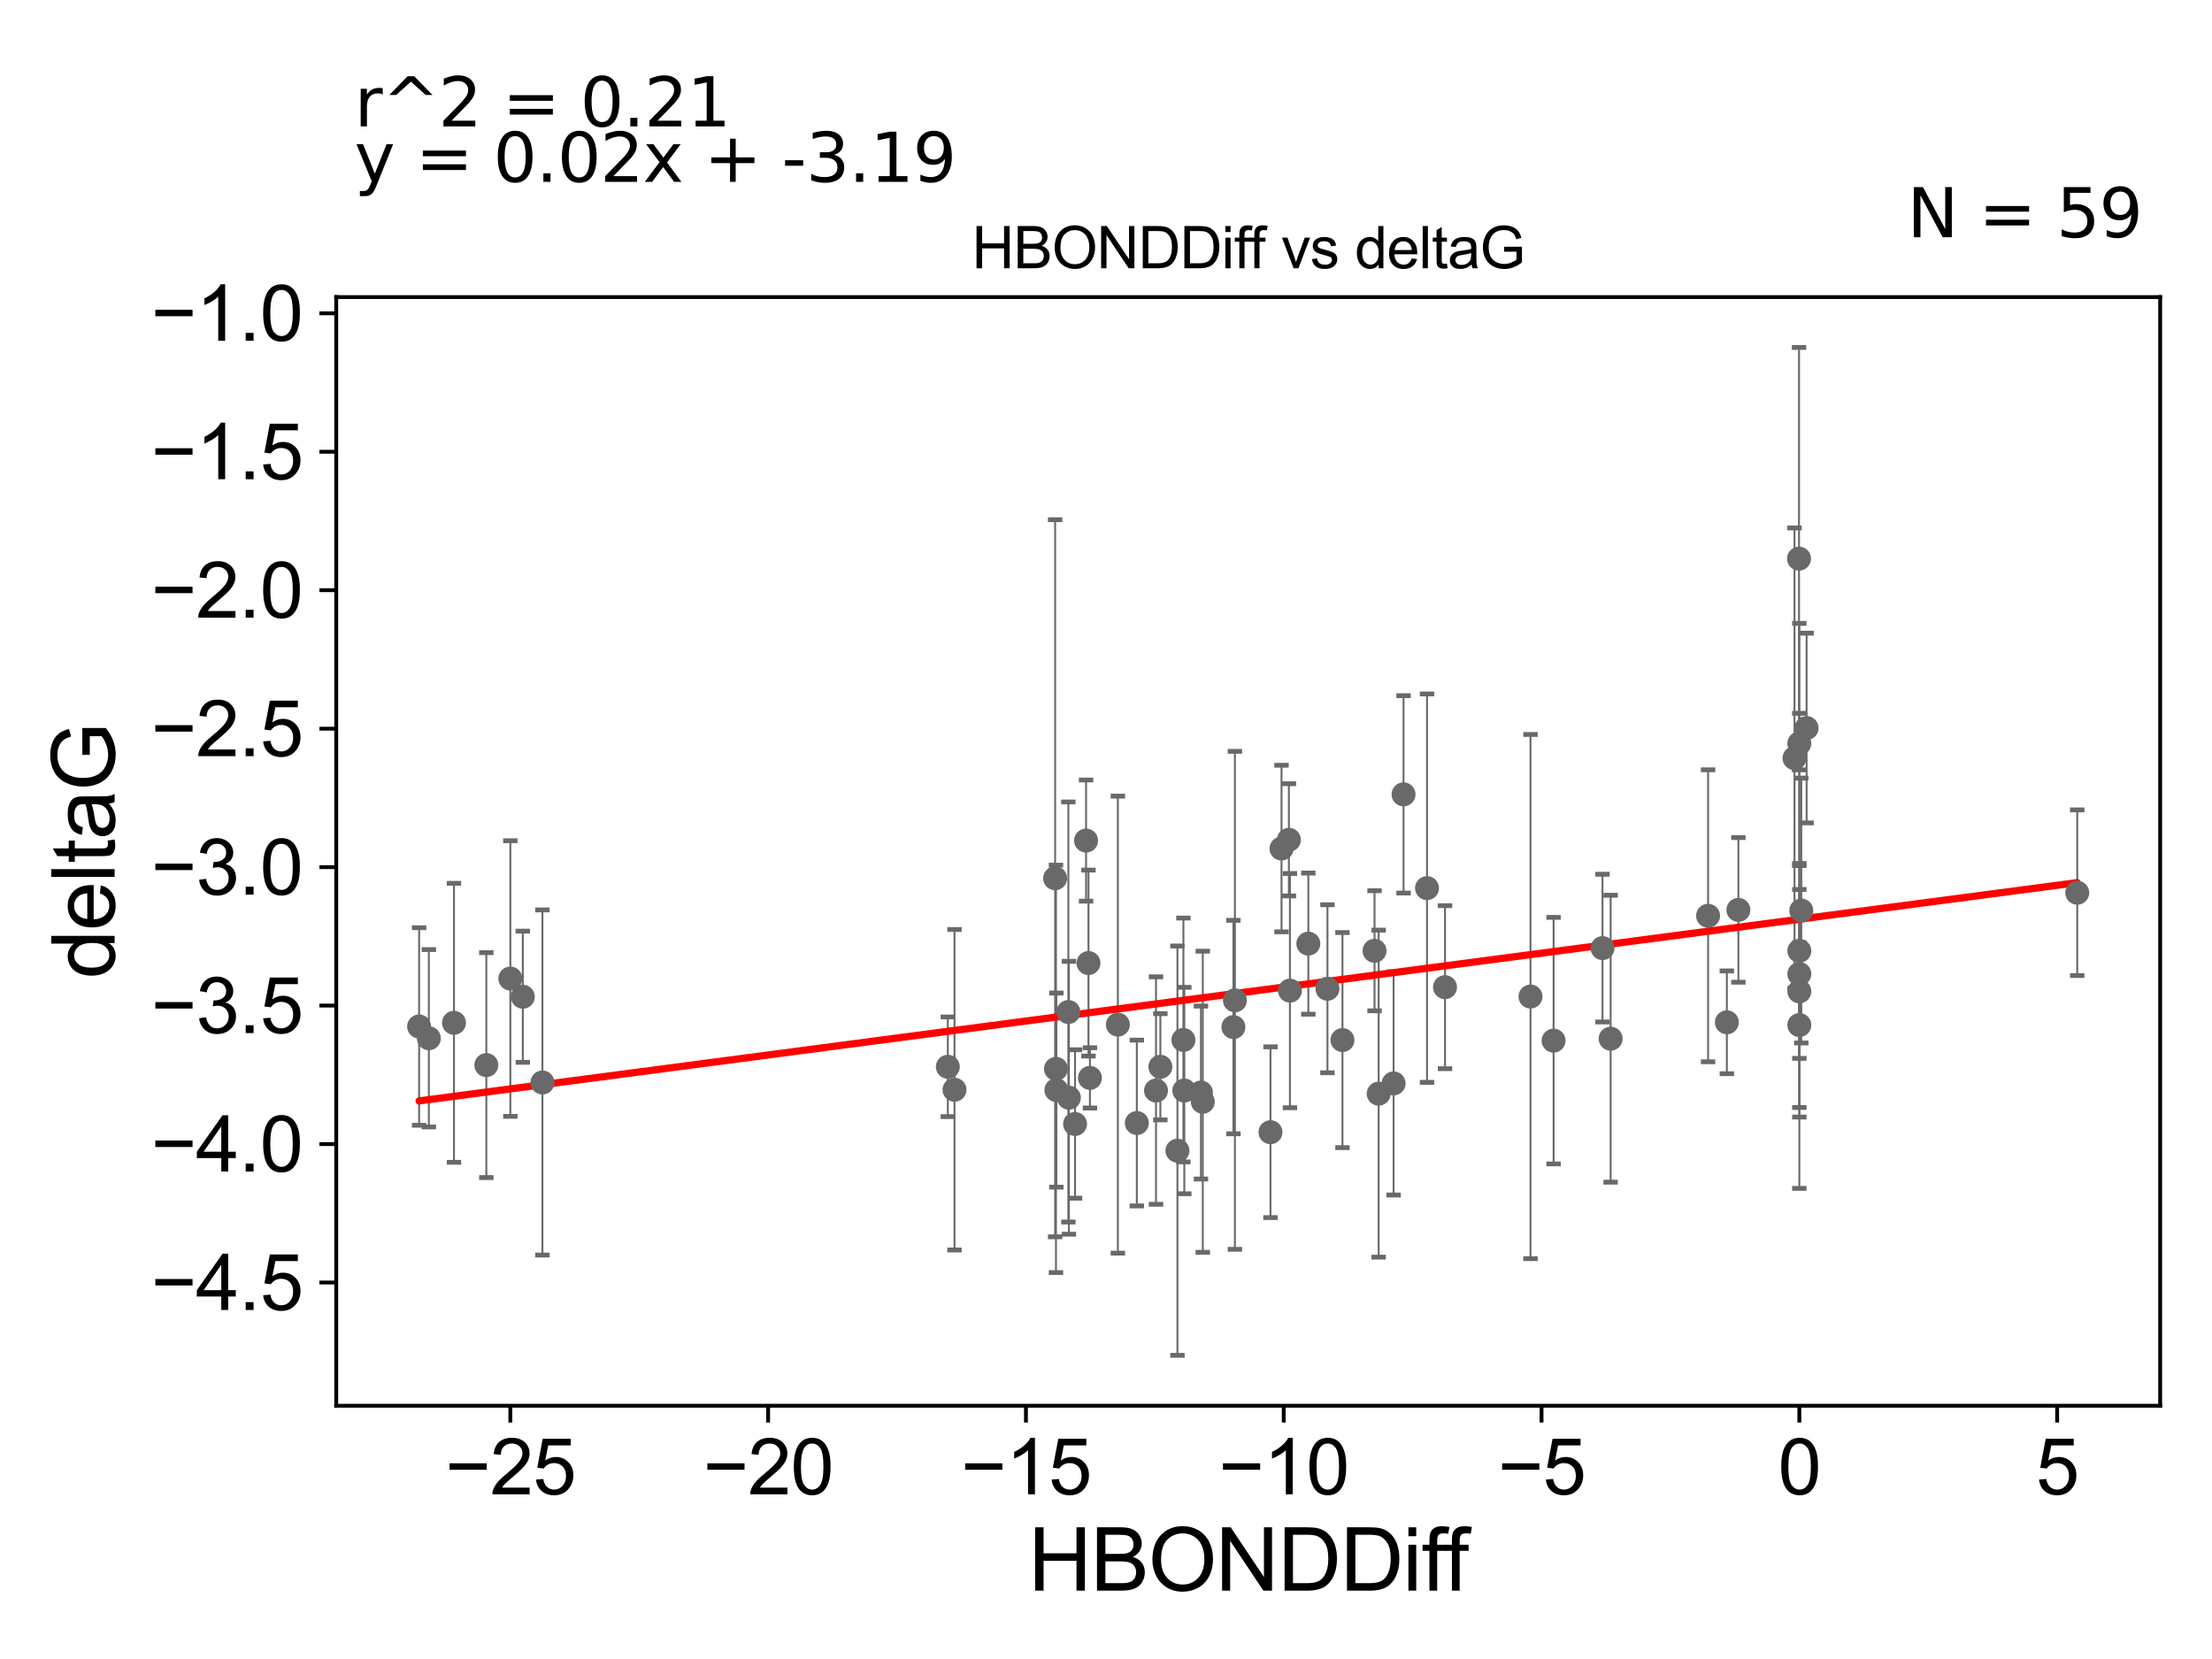<?xml version="1.0" encoding="utf-8" standalone="no"?>
<!DOCTYPE svg PUBLIC "-//W3C//DTD SVG 1.1//EN"
  "http://www.w3.org/Graphics/SVG/1.1/DTD/svg11.dtd">
<svg xmlns:xlink="http://www.w3.org/1999/xlink" width="460.8pt" height="345.6pt" viewBox="0 0 460.8 345.6" xmlns="http://www.w3.org/2000/svg" version="1.1">
 <defs>
  <style type="text/css">*{stroke-linejoin: round; stroke-linecap: butt}</style>
 </defs>
 <g id="figure_1">
  <g id="patch_1">
   <path d="M 0 345.6 
L 460.8 345.6 
L 460.8 0 
L 0 0 
z
" style="fill: #ffffff"/>
  </g>
  <g id="axes_1">
   <g id="patch_2">
    <path d="M 70.04 292.84 
L 450 292.84 
L 450 61.886 
L 70.04 61.886 
z
" style="fill: #ffffff"/>
   </g>
   <g id="PathCollection_1">
    <defs>
     <path id="m38bb542525" d="M 0 1.118 
C 0.297 1.118 0.581 1 0.791 0.791 
C 1 0.581 1.118 0.297 1.118 0 
C 1.118 -0.297 1 -0.581 0.791 -0.791 
C 0.581 -1 0.297 -1.118 0 -1.118 
C -0.297 -1.118 -0.581 -1 -0.791 -0.791 
C -1 -0.581 -1.118 -0.297 -1.118 0 
C -1.118 0.297 -1 0.581 -0.791 0.791 
C -0.581 1 -0.297 1.118 0 1.118 
z
" style="stroke: #696969"/>
    </defs>
    <g clip-path="url(#pe90185b37b)">
     <use xlink:href="#m38bb542525" x="241.725" y="222.23" style="fill: #696969; stroke: #696969"/>
     <use xlink:href="#m38bb542525" x="198.84" y="227.013" style="fill: #696969; stroke: #696969"/>
     <use xlink:href="#m38bb542525" x="256.945" y="213.958" style="fill: #696969; stroke: #696969"/>
     <use xlink:href="#m38bb542525" x="222.672" y="228.68" style="fill: #696969; stroke: #696969"/>
     <use xlink:href="#m38bb542525" x="197.451" y="222.23" style="fill: #696969; stroke: #696969"/>
     <use xlink:href="#m38bb542525" x="89.338" y="216.289" style="fill: #696969; stroke: #696969"/>
     <use xlink:href="#m38bb542525" x="236.822" y="233.946" style="fill: #696969; stroke: #696969"/>
     <use xlink:href="#m38bb542525" x="220.066" y="227.083" style="fill: #696969; stroke: #696969"/>
     <use xlink:href="#m38bb542525" x="264.665" y="235.858" style="fill: #696969; stroke: #696969"/>
     <use xlink:href="#m38bb542525" x="106.316" y="203.85" style="fill: #696969; stroke: #696969"/>
     <use xlink:href="#m38bb542525" x="108.912" y="207.639" style="fill: #696969; stroke: #696969"/>
     <use xlink:href="#m38bb542525" x="222.558" y="210.815" style="fill: #696969; stroke: #696969"/>
     <use xlink:href="#m38bb542525" x="240.818" y="227.182" style="fill: #696969; stroke: #696969"/>
     <use xlink:href="#m38bb542525" x="101.312" y="221.879" style="fill: #696969; stroke: #696969"/>
     <use xlink:href="#m38bb542525" x="268.718" y="206.364" style="fill: #696969; stroke: #696969"/>
     <use xlink:href="#m38bb542525" x="246.712" y="227.18" style="fill: #696969; stroke: #696969"/>
     <use xlink:href="#m38bb542525" x="112.998" y="225.502" style="fill: #696969; stroke: #696969"/>
     <use xlink:href="#m38bb542525" x="246.524" y="216.645" style="fill: #696969; stroke: #696969"/>
     <use xlink:href="#m38bb542525" x="272.549" y="196.576" style="fill: #696969; stroke: #696969"/>
     <use xlink:href="#m38bb542525" x="219.978" y="222.662" style="fill: #696969; stroke: #696969"/>
     <use xlink:href="#m38bb542525" x="232.872" y="213.45" style="fill: #696969; stroke: #696969"/>
     <use xlink:href="#m38bb542525" x="245.281" y="239.706" style="fill: #696969; stroke: #696969"/>
     <use xlink:href="#m38bb542525" x="268.498" y="174.947" style="fill: #696969; stroke: #696969"/>
     <use xlink:href="#m38bb542525" x="250.18" y="227.594" style="fill: #696969; stroke: #696969"/>
     <use xlink:href="#m38bb542525" x="287.202" y="227.828" style="fill: #696969; stroke: #696969"/>
     <use xlink:href="#m38bb542525" x="227.054" y="224.542" style="fill: #696969; stroke: #696969"/>
     <use xlink:href="#m38bb542525" x="279.661" y="216.666" style="fill: #696969; stroke: #696969"/>
     <use xlink:href="#m38bb542525" x="223.951" y="234.144" style="fill: #696969; stroke: #696969"/>
     <use xlink:href="#m38bb542525" x="276.535" y="205.98" style="fill: #696969; stroke: #696969"/>
     <use xlink:href="#m38bb542525" x="266.963" y="176.77" style="fill: #696969; stroke: #696969"/>
     <use xlink:href="#m38bb542525" x="226.248" y="175.106" style="fill: #696969; stroke: #696969"/>
     <use xlink:href="#m38bb542525" x="250.563" y="229.517" style="fill: #696969; stroke: #696969"/>
     <use xlink:href="#m38bb542525" x="94.571" y="213.066" style="fill: #696969; stroke: #696969"/>
     <use xlink:href="#m38bb542525" x="226.75" y="200.624" style="fill: #696969; stroke: #696969"/>
     <use xlink:href="#m38bb542525" x="359.737" y="212.966" style="fill: #696969; stroke: #696969"/>
     <use xlink:href="#m38bb542525" x="87.311" y="213.834" style="fill: #696969; stroke: #696969"/>
     <use xlink:href="#m38bb542525" x="374.834" y="213.535" style="fill: #696969; stroke: #696969"/>
     <use xlink:href="#m38bb542525" x="286.341" y="198.066" style="fill: #696969; stroke: #696969"/>
     <use xlink:href="#m38bb542525" x="297.274" y="185.015" style="fill: #696969; stroke: #696969"/>
     <use xlink:href="#m38bb542525" x="257.256" y="208.387" style="fill: #696969; stroke: #696969"/>
     <use xlink:href="#m38bb542525" x="318.83" y="207.599" style="fill: #696969; stroke: #696969"/>
     <use xlink:href="#m38bb542525" x="301.022" y="205.646" style="fill: #696969; stroke: #696969"/>
     <use xlink:href="#m38bb542525" x="355.826" y="190.779" style="fill: #696969; stroke: #696969"/>
     <use xlink:href="#m38bb542525" x="362.137" y="189.55" style="fill: #696969; stroke: #696969"/>
     <use xlink:href="#m38bb542525" x="335.525" y="216.379" style="fill: #696969; stroke: #696969"/>
     <use xlink:href="#m38bb542525" x="374.834" y="154.862" style="fill: #696969; stroke: #696969"/>
     <use xlink:href="#m38bb542525" x="374.834" y="206.515" style="fill: #696969; stroke: #696969"/>
     <use xlink:href="#m38bb542525" x="290.311" y="225.693" style="fill: #696969; stroke: #696969"/>
     <use xlink:href="#m38bb542525" x="323.639" y="216.784" style="fill: #696969; stroke: #696969"/>
     <use xlink:href="#m38bb542525" x="333.832" y="197.507" style="fill: #696969; stroke: #696969"/>
     <use xlink:href="#m38bb542525" x="374.834" y="202.887" style="fill: #696969; stroke: #696969"/>
    </g>
   </g>
   <g id="PathCollection_2">
    <g clip-path="url(#pe90185b37b)">
     <use xlink:href="#m38bb542525" x="374.834" y="198.077" style="fill: #696969; stroke: #696969"/>
     <use xlink:href="#m38bb542525" x="374.768" y="116.377" style="fill: #696969; stroke: #696969"/>
     <use xlink:href="#m38bb542525" x="376.347" y="151.665" style="fill: #696969; stroke: #696969"/>
     <use xlink:href="#m38bb542525" x="373.83" y="157.937" style="fill: #696969; stroke: #696969"/>
     <use xlink:href="#m38bb542525" x="432.729" y="185.972" style="fill: #696969; stroke: #696969"/>
    </g>
   </g>
   <g id="PathCollection_3">
    <g clip-path="url(#pe90185b37b)">
     <use xlink:href="#m38bb542525" x="375.24" y="189.68" style="fill: #696969; stroke: #696969"/>
     <use xlink:href="#m38bb542525" x="219.804" y="182.959" style="fill: #696969; stroke: #696969"/>
     <use xlink:href="#m38bb542525" x="292.385" y="165.478" style="fill: #696969; stroke: #696969"/>
    </g>
   </g>
   <g id="matplotlib.axis_1">
    <g id="xtick_1">
     <g id="line2d_1">
      <defs>
       <path id="m6a112be3dc" d="M 0 0 
L 0 3.5 
" style="stroke: #000000; stroke-width: 0.8"/>
      </defs>
      <g>
       <use xlink:href="#m6a112be3dc" x="106.311" y="292.84" style="stroke: #000000; stroke-width: 0.8"/>
      </g>
     </g>
     <g id="text_1">
      <!-- −25 -->
      <g transform="translate(92.741 311.293)scale(0.16 -0.16)">
       <defs>
        <path id="ArialMT-2212" d="M 3381 1997 
L 356 1997 
L 356 2522 
L 3381 2522 
L 3381 1997 
z
" transform="scale(0.016)"/>
        <path id="ArialMT-32" d="M 3222 541 
L 3222 0 
L 194 0 
Q 188 203 259 391 
Q 375 700 629 1000 
Q 884 1300 1366 1694 
Q 2113 2306 2375 2664 
Q 2638 3022 2638 3341 
Q 2638 3675 2398 3904 
Q 2159 4134 1775 4134 
Q 1369 4134 1125 3890 
Q 881 3647 878 3216 
L 300 3275 
Q 359 3922 746 4261 
Q 1134 4600 1788 4600 
Q 2447 4600 2831 4234 
Q 3216 3869 3216 3328 
Q 3216 3053 3103 2787 
Q 2991 2522 2730 2228 
Q 2469 1934 1863 1422 
Q 1356 997 1212 845 
Q 1069 694 975 541 
L 3222 541 
z
" transform="scale(0.016)"/>
        <path id="ArialMT-35" d="M 266 1200 
L 856 1250 
Q 922 819 1161 601 
Q 1400 384 1738 384 
Q 2144 384 2425 690 
Q 2706 997 2706 1503 
Q 2706 1984 2436 2262 
Q 2166 2541 1728 2541 
Q 1456 2541 1237 2417 
Q 1019 2294 894 2097 
L 366 2166 
L 809 4519 
L 3088 4519 
L 3088 3981 
L 1259 3981 
L 1013 2750 
Q 1425 3038 1878 3038 
Q 2478 3038 2890 2622 
Q 3303 2206 3303 1553 
Q 3303 931 2941 478 
Q 2500 -78 1738 -78 
Q 1113 -78 717 272 
Q 322 622 266 1200 
z
" transform="scale(0.016)"/>
       </defs>
       <use xlink:href="#ArialMT-2212"/>
       <use xlink:href="#ArialMT-32" x="58.398"/>
       <use xlink:href="#ArialMT-35" x="114.014"/>
      </g>
     </g>
    </g>
    <g id="xtick_2">
     <g id="line2d_2">
      <g>
       <use xlink:href="#m6a112be3dc" x="160.015" y="292.84" style="stroke: #000000; stroke-width: 0.8"/>
      </g>
     </g>
     <g id="text_2">
      <!-- −20 -->
      <g transform="translate(146.445 311.293)scale(0.16 -0.16)">
       <defs>
        <path id="ArialMT-30" d="M 266 2259 
Q 266 3072 433 3567 
Q 600 4063 929 4331 
Q 1259 4600 1759 4600 
Q 2128 4600 2406 4451 
Q 2684 4303 2865 4023 
Q 3047 3744 3150 3342 
Q 3253 2941 3253 2259 
Q 3253 1453 3087 958 
Q 2922 463 2592 192 
Q 2263 -78 1759 -78 
Q 1097 -78 719 397 
Q 266 969 266 2259 
z
M 844 2259 
Q 844 1131 1108 757 
Q 1372 384 1759 384 
Q 2147 384 2411 759 
Q 2675 1134 2675 2259 
Q 2675 3391 2411 3762 
Q 2147 4134 1753 4134 
Q 1366 4134 1134 3806 
Q 844 3388 844 2259 
z
" transform="scale(0.016)"/>
       </defs>
       <use xlink:href="#ArialMT-2212"/>
       <use xlink:href="#ArialMT-32" x="58.398"/>
       <use xlink:href="#ArialMT-30" x="114.014"/>
      </g>
     </g>
    </g>
    <g id="xtick_3">
     <g id="line2d_3">
      <g>
       <use xlink:href="#m6a112be3dc" x="213.72" y="292.84" style="stroke: #000000; stroke-width: 0.8"/>
      </g>
     </g>
     <g id="text_3">
      <!-- −15 -->
      <g transform="translate(200.15 311.293)scale(0.16 -0.16)">
       <defs>
        <path id="ArialMT-31" d="M 2384 0 
L 1822 0 
L 1822 3584 
Q 1619 3391 1289 3197 
Q 959 3003 697 2906 
L 697 3450 
Q 1169 3672 1522 3987 
Q 1875 4303 2022 4600 
L 2384 4600 
L 2384 0 
z
" transform="scale(0.016)"/>
       </defs>
       <use xlink:href="#ArialMT-2212"/>
       <use xlink:href="#ArialMT-31" x="58.398"/>
       <use xlink:href="#ArialMT-35" x="114.014"/>
      </g>
     </g>
    </g>
    <g id="xtick_4">
     <g id="line2d_4">
      <g>
       <use xlink:href="#m6a112be3dc" x="267.425" y="292.84" style="stroke: #000000; stroke-width: 0.8"/>
      </g>
     </g>
     <g id="text_4">
      <!-- −10 -->
      <g transform="translate(253.855 311.293)scale(0.16 -0.16)">
       <use xlink:href="#ArialMT-2212"/>
       <use xlink:href="#ArialMT-31" x="58.398"/>
       <use xlink:href="#ArialMT-30" x="114.014"/>
      </g>
     </g>
    </g>
    <g id="xtick_5">
     <g id="line2d_5">
      <g>
       <use xlink:href="#m6a112be3dc" x="321.13" y="292.84" style="stroke: #000000; stroke-width: 0.8"/>
      </g>
     </g>
     <g id="text_5">
      <!-- −5 -->
      <g transform="translate(312.008 311.293)scale(0.16 -0.16)">
       <use xlink:href="#ArialMT-2212"/>
       <use xlink:href="#ArialMT-35" x="58.398"/>
      </g>
     </g>
    </g>
    <g id="xtick_6">
     <g id="line2d_6">
      <g>
       <use xlink:href="#m6a112be3dc" x="374.834" y="292.84" style="stroke: #000000; stroke-width: 0.8"/>
      </g>
     </g>
     <g id="text_6">
      <!-- 0 -->
      <g transform="translate(370.386 311.293)scale(0.16 -0.16)">
       <use xlink:href="#ArialMT-30"/>
      </g>
     </g>
    </g>
    <g id="xtick_7">
     <g id="line2d_7">
      <g>
       <use xlink:href="#m6a112be3dc" x="428.539" y="292.84" style="stroke: #000000; stroke-width: 0.8"/>
      </g>
     </g>
     <g id="text_7">
      <!-- 5 -->
      <g transform="translate(424.09 311.293)scale(0.16 -0.16)">
       <use xlink:href="#ArialMT-35"/>
      </g>
     </g>
    </g>
    <g id="text_8">
     <!-- HBONDDiff -->
     <g transform="translate(214.175 331.357)scale(0.18 -0.18)">
      <defs>
       <path id="ArialMT-48" d="M 513 0 
L 513 4581 
L 1119 4581 
L 1119 2700 
L 3500 2700 
L 3500 4581 
L 4106 4581 
L 4106 0 
L 3500 0 
L 3500 2159 
L 1119 2159 
L 1119 0 
L 513 0 
z
" transform="scale(0.016)"/>
       <path id="ArialMT-42" d="M 469 0 
L 469 4581 
L 2188 4581 
Q 2713 4581 3030 4442 
Q 3347 4303 3526 4014 
Q 3706 3725 3706 3409 
Q 3706 3116 3547 2856 
Q 3388 2597 3066 2438 
Q 3481 2316 3704 2022 
Q 3928 1728 3928 1328 
Q 3928 1006 3792 729 
Q 3656 453 3456 303 
Q 3256 153 2954 76 
Q 2653 0 2216 0 
L 469 0 
z
M 1075 2656 
L 2066 2656 
Q 2469 2656 2644 2709 
Q 2875 2778 2992 2937 
Q 3109 3097 3109 3338 
Q 3109 3566 3000 3739 
Q 2891 3913 2687 3977 
Q 2484 4041 1991 4041 
L 1075 4041 
L 1075 2656 
z
M 1075 541 
L 2216 541 
Q 2509 541 2628 563 
Q 2838 600 2978 687 
Q 3119 775 3209 942 
Q 3300 1109 3300 1328 
Q 3300 1584 3169 1773 
Q 3038 1963 2805 2039 
Q 2572 2116 2134 2116 
L 1075 2116 
L 1075 541 
z
" transform="scale(0.016)"/>
       <path id="ArialMT-4f" d="M 309 2231 
Q 309 3372 921 4017 
Q 1534 4663 2503 4663 
Q 3138 4663 3647 4359 
Q 4156 4056 4423 3514 
Q 4691 2972 4691 2284 
Q 4691 1588 4409 1038 
Q 4128 488 3612 205 
Q 3097 -78 2500 -78 
Q 1853 -78 1343 234 
Q 834 547 571 1087 
Q 309 1628 309 2231 
z
M 934 2222 
Q 934 1394 1379 917 
Q 1825 441 2497 441 
Q 3181 441 3623 922 
Q 4066 1403 4066 2288 
Q 4066 2847 3877 3264 
Q 3688 3681 3323 3911 
Q 2959 4141 2506 4141 
Q 1863 4141 1398 3698 
Q 934 3256 934 2222 
z
" transform="scale(0.016)"/>
       <path id="ArialMT-4e" d="M 488 0 
L 488 4581 
L 1109 4581 
L 3516 984 
L 3516 4581 
L 4097 4581 
L 4097 0 
L 3475 0 
L 1069 3600 
L 1069 0 
L 488 0 
z
" transform="scale(0.016)"/>
       <path id="ArialMT-44" d="M 494 0 
L 494 4581 
L 2072 4581 
Q 2606 4581 2888 4516 
Q 3281 4425 3559 4188 
Q 3922 3881 4101 3404 
Q 4281 2928 4281 2316 
Q 4281 1794 4159 1391 
Q 4038 988 3847 723 
Q 3656 459 3429 307 
Q 3203 156 2883 78 
Q 2563 0 2147 0 
L 494 0 
z
M 1100 541 
L 2078 541 
Q 2531 541 2789 625 
Q 3047 709 3200 863 
Q 3416 1078 3536 1442 
Q 3656 1806 3656 2325 
Q 3656 3044 3420 3430 
Q 3184 3816 2847 3947 
Q 2603 4041 2063 4041 
L 1100 4041 
L 1100 541 
z
" transform="scale(0.016)"/>
       <path id="ArialMT-69" d="M 425 3934 
L 425 4581 
L 988 4581 
L 988 3934 
L 425 3934 
z
M 425 0 
L 425 3319 
L 988 3319 
L 988 0 
L 425 0 
z
" transform="scale(0.016)"/>
       <path id="ArialMT-66" d="M 556 0 
L 556 2881 
L 59 2881 
L 59 3319 
L 556 3319 
L 556 3672 
Q 556 4006 616 4169 
Q 697 4388 901 4523 
Q 1106 4659 1475 4659 
Q 1713 4659 2000 4603 
L 1916 4113 
Q 1741 4144 1584 4144 
Q 1328 4144 1222 4034 
Q 1116 3925 1116 3625 
L 1116 3319 
L 1763 3319 
L 1763 2881 
L 1116 2881 
L 1116 0 
L 556 0 
z
" transform="scale(0.016)"/>
      </defs>
      <use xlink:href="#ArialMT-48"/>
      <use xlink:href="#ArialMT-42" x="72.217"/>
      <use xlink:href="#ArialMT-4f" x="138.916"/>
      <use xlink:href="#ArialMT-4e" x="216.699"/>
      <use xlink:href="#ArialMT-44" x="288.916"/>
      <use xlink:href="#ArialMT-44" x="361.133"/>
      <use xlink:href="#ArialMT-69" x="433.35"/>
      <use xlink:href="#ArialMT-66" x="455.566"/>
      <use xlink:href="#ArialMT-66" x="481.6"/>
     </g>
    </g>
   </g>
   <g id="matplotlib.axis_2">
    <g id="ytick_1">
     <g id="line2d_8">
      <defs>
       <path id="m810ced2d18" d="M 0 0 
L -3.5 0 
" style="stroke: #000000; stroke-width: 0.8"/>
      </defs>
      <g>
       <use xlink:href="#m810ced2d18" x="70.04" y="267.171" style="stroke: #000000; stroke-width: 0.8"/>
      </g>
     </g>
     <g id="text_9">
      <!-- −4.5 -->
      <g transform="translate(31.455 272.897)scale(0.16 -0.16)">
       <defs>
        <path id="ArialMT-34" d="M 2069 0 
L 2069 1097 
L 81 1097 
L 81 1613 
L 2172 4581 
L 2631 4581 
L 2631 1613 
L 3250 1613 
L 3250 1097 
L 2631 1097 
L 2631 0 
L 2069 0 
z
M 2069 1613 
L 2069 3678 
L 634 1613 
L 2069 1613 
z
" transform="scale(0.016)"/>
        <path id="ArialMT-2e" d="M 581 0 
L 581 641 
L 1222 641 
L 1222 0 
L 581 0 
z
" transform="scale(0.016)"/>
       </defs>
       <use xlink:href="#ArialMT-2212"/>
       <use xlink:href="#ArialMT-34" x="58.398"/>
       <use xlink:href="#ArialMT-2e" x="114.014"/>
       <use xlink:href="#ArialMT-35" x="141.797"/>
      </g>
     </g>
    </g>
    <g id="ytick_2">
     <g id="line2d_9">
      <g>
       <use xlink:href="#m810ced2d18" x="70.04" y="238.327" style="stroke: #000000; stroke-width: 0.8"/>
      </g>
     </g>
     <g id="text_10">
      <!-- −4.0 -->
      <g transform="translate(31.455 244.053)scale(0.16 -0.16)">
       <use xlink:href="#ArialMT-2212"/>
       <use xlink:href="#ArialMT-34" x="58.398"/>
       <use xlink:href="#ArialMT-2e" x="114.014"/>
       <use xlink:href="#ArialMT-30" x="141.797"/>
      </g>
     </g>
    </g>
    <g id="ytick_3">
     <g id="line2d_10">
      <g>
       <use xlink:href="#m810ced2d18" x="70.04" y="209.483" style="stroke: #000000; stroke-width: 0.8"/>
      </g>
     </g>
     <g id="text_11">
      <!-- −3.5 -->
      <g transform="translate(31.455 215.209)scale(0.16 -0.16)">
       <defs>
        <path id="ArialMT-33" d="M 269 1209 
L 831 1284 
Q 928 806 1161 595 
Q 1394 384 1728 384 
Q 2125 384 2398 659 
Q 2672 934 2672 1341 
Q 2672 1728 2419 1979 
Q 2166 2231 1775 2231 
Q 1616 2231 1378 2169 
L 1441 2663 
Q 1497 2656 1531 2656 
Q 1891 2656 2178 2843 
Q 2466 3031 2466 3422 
Q 2466 3731 2256 3934 
Q 2047 4138 1716 4138 
Q 1388 4138 1169 3931 
Q 950 3725 888 3313 
L 325 3413 
Q 428 3978 793 4289 
Q 1159 4600 1703 4600 
Q 2078 4600 2393 4439 
Q 2709 4278 2876 4000 
Q 3044 3722 3044 3409 
Q 3044 3113 2884 2869 
Q 2725 2625 2413 2481 
Q 2819 2388 3044 2092 
Q 3269 1797 3269 1353 
Q 3269 753 2831 336 
Q 2394 -81 1725 -81 
Q 1122 -81 723 278 
Q 325 638 269 1209 
z
" transform="scale(0.016)"/>
       </defs>
       <use xlink:href="#ArialMT-2212"/>
       <use xlink:href="#ArialMT-33" x="58.398"/>
       <use xlink:href="#ArialMT-2e" x="114.014"/>
       <use xlink:href="#ArialMT-35" x="141.797"/>
      </g>
     </g>
    </g>
    <g id="ytick_4">
     <g id="line2d_11">
      <g>
       <use xlink:href="#m810ced2d18" x="70.04" y="180.639" style="stroke: #000000; stroke-width: 0.8"/>
      </g>
     </g>
     <g id="text_12">
      <!-- −3.0 -->
      <g transform="translate(31.455 186.365)scale(0.16 -0.16)">
       <use xlink:href="#ArialMT-2212"/>
       <use xlink:href="#ArialMT-33" x="58.398"/>
       <use xlink:href="#ArialMT-2e" x="114.014"/>
       <use xlink:href="#ArialMT-30" x="141.797"/>
      </g>
     </g>
    </g>
    <g id="ytick_5">
     <g id="line2d_12">
      <g>
       <use xlink:href="#m810ced2d18" x="70.04" y="151.795" style="stroke: #000000; stroke-width: 0.8"/>
      </g>
     </g>
     <g id="text_13">
      <!-- −2.5 -->
      <g transform="translate(31.455 157.521)scale(0.16 -0.16)">
       <use xlink:href="#ArialMT-2212"/>
       <use xlink:href="#ArialMT-32" x="58.398"/>
       <use xlink:href="#ArialMT-2e" x="114.014"/>
       <use xlink:href="#ArialMT-35" x="141.797"/>
      </g>
     </g>
    </g>
    <g id="ytick_6">
     <g id="line2d_13">
      <g>
       <use xlink:href="#m810ced2d18" x="70.04" y="122.951" style="stroke: #000000; stroke-width: 0.8"/>
      </g>
     </g>
     <g id="text_14">
      <!-- −2.0 -->
      <g transform="translate(31.455 128.677)scale(0.16 -0.16)">
       <use xlink:href="#ArialMT-2212"/>
       <use xlink:href="#ArialMT-32" x="58.398"/>
       <use xlink:href="#ArialMT-2e" x="114.014"/>
       <use xlink:href="#ArialMT-30" x="141.797"/>
      </g>
     </g>
    </g>
    <g id="ytick_7">
     <g id="line2d_14">
      <g>
       <use xlink:href="#m810ced2d18" x="70.04" y="94.107" style="stroke: #000000; stroke-width: 0.8"/>
      </g>
     </g>
     <g id="text_15">
      <!-- −1.5 -->
      <g transform="translate(31.455 99.833)scale(0.16 -0.16)">
       <use xlink:href="#ArialMT-2212"/>
       <use xlink:href="#ArialMT-31" x="58.398"/>
       <use xlink:href="#ArialMT-2e" x="114.014"/>
       <use xlink:href="#ArialMT-35" x="141.797"/>
      </g>
     </g>
    </g>
    <g id="ytick_8">
     <g id="line2d_15">
      <g>
       <use xlink:href="#m810ced2d18" x="70.04" y="65.263" style="stroke: #000000; stroke-width: 0.8"/>
      </g>
     </g>
     <g id="text_16">
      <!-- −1.0 -->
      <g transform="translate(31.455 70.989)scale(0.16 -0.16)">
       <use xlink:href="#ArialMT-2212"/>
       <use xlink:href="#ArialMT-31" x="58.398"/>
       <use xlink:href="#ArialMT-2e" x="114.014"/>
       <use xlink:href="#ArialMT-30" x="141.797"/>
      </g>
     </g>
    </g>
    <g id="text_17">
     <!-- deltaG -->
     <g transform="translate(23.878 203.878)rotate(-90)scale(0.18 -0.18)">
      <defs>
       <path id="ArialMT-64" d="M 2575 0 
L 2575 419 
Q 2259 -75 1647 -75 
Q 1250 -75 917 144 
Q 584 363 401 755 
Q 219 1147 219 1656 
Q 219 2153 384 2558 
Q 550 2963 881 3178 
Q 1213 3394 1622 3394 
Q 1922 3394 2156 3267 
Q 2391 3141 2538 2938 
L 2538 4581 
L 3097 4581 
L 3097 0 
L 2575 0 
z
M 797 1656 
Q 797 1019 1065 703 
Q 1334 388 1700 388 
Q 2069 388 2326 689 
Q 2584 991 2584 1609 
Q 2584 2291 2321 2609 
Q 2059 2928 1675 2928 
Q 1300 2928 1048 2622 
Q 797 2316 797 1656 
z
" transform="scale(0.016)"/>
       <path id="ArialMT-65" d="M 2694 1069 
L 3275 997 
Q 3138 488 2766 206 
Q 2394 -75 1816 -75 
Q 1088 -75 661 373 
Q 234 822 234 1631 
Q 234 2469 665 2931 
Q 1097 3394 1784 3394 
Q 2450 3394 2872 2941 
Q 3294 2488 3294 1666 
Q 3294 1616 3291 1516 
L 816 1516 
Q 847 969 1125 678 
Q 1403 388 1819 388 
Q 2128 388 2347 550 
Q 2566 713 2694 1069 
z
M 847 1978 
L 2700 1978 
Q 2663 2397 2488 2606 
Q 2219 2931 1791 2931 
Q 1403 2931 1139 2672 
Q 875 2413 847 1978 
z
" transform="scale(0.016)"/>
       <path id="ArialMT-6c" d="M 409 0 
L 409 4581 
L 972 4581 
L 972 0 
L 409 0 
z
" transform="scale(0.016)"/>
       <path id="ArialMT-74" d="M 1650 503 
L 1731 6 
Q 1494 -44 1306 -44 
Q 1000 -44 831 53 
Q 663 150 594 308 
Q 525 466 525 972 
L 525 2881 
L 113 2881 
L 113 3319 
L 525 3319 
L 525 4141 
L 1084 4478 
L 1084 3319 
L 1650 3319 
L 1650 2881 
L 1084 2881 
L 1084 941 
Q 1084 700 1114 631 
Q 1144 563 1211 522 
Q 1278 481 1403 481 
Q 1497 481 1650 503 
z
" transform="scale(0.016)"/>
       <path id="ArialMT-61" d="M 2588 409 
Q 2275 144 1986 34 
Q 1697 -75 1366 -75 
Q 819 -75 525 192 
Q 231 459 231 875 
Q 231 1119 342 1320 
Q 453 1522 633 1644 
Q 813 1766 1038 1828 
Q 1203 1872 1538 1913 
Q 2219 1994 2541 2106 
Q 2544 2222 2544 2253 
Q 2544 2597 2384 2738 
Q 2169 2928 1744 2928 
Q 1347 2928 1158 2789 
Q 969 2650 878 2297 
L 328 2372 
Q 403 2725 575 2942 
Q 747 3159 1072 3276 
Q 1397 3394 1825 3394 
Q 2250 3394 2515 3294 
Q 2781 3194 2906 3042 
Q 3031 2891 3081 2659 
Q 3109 2516 3109 2141 
L 3109 1391 
Q 3109 606 3145 398 
Q 3181 191 3288 0 
L 2700 0 
Q 2613 175 2588 409 
z
M 2541 1666 
Q 2234 1541 1622 1453 
Q 1275 1403 1131 1340 
Q 988 1278 909 1158 
Q 831 1038 831 891 
Q 831 666 1001 516 
Q 1172 366 1500 366 
Q 1825 366 2078 508 
Q 2331 650 2450 897 
Q 2541 1088 2541 1459 
L 2541 1666 
z
" transform="scale(0.016)"/>
       <path id="ArialMT-47" d="M 2638 1797 
L 2638 2334 
L 4578 2338 
L 4578 638 
Q 4131 281 3656 101 
Q 3181 -78 2681 -78 
Q 2006 -78 1454 211 
Q 903 500 622 1047 
Q 341 1594 341 2269 
Q 341 2938 620 3517 
Q 900 4097 1425 4378 
Q 1950 4659 2634 4659 
Q 3131 4659 3532 4498 
Q 3934 4338 4162 4050 
Q 4391 3763 4509 3300 
L 3963 3150 
Q 3859 3500 3706 3700 
Q 3553 3900 3268 4020 
Q 2984 4141 2638 4141 
Q 2222 4141 1919 4014 
Q 1616 3888 1430 3681 
Q 1244 3475 1141 3228 
Q 966 2803 966 2306 
Q 966 1694 1177 1281 
Q 1388 869 1791 669 
Q 2194 469 2647 469 
Q 3041 469 3416 620 
Q 3791 772 3984 944 
L 3984 1797 
L 2638 1797 
z
" transform="scale(0.016)"/>
      </defs>
      <use xlink:href="#ArialMT-64"/>
      <use xlink:href="#ArialMT-65" x="55.615"/>
      <use xlink:href="#ArialMT-6c" x="111.23"/>
      <use xlink:href="#ArialMT-74" x="133.447"/>
      <use xlink:href="#ArialMT-61" x="161.23"/>
      <use xlink:href="#ArialMT-47" x="216.846"/>
     </g>
    </g>
   </g>
   <g id="LineCollection_1">
    <path d="M 241.725 233.297 
L 241.725 211.164 
" clip-path="url(#pe90185b37b)" style="fill: none; stroke: #696969; stroke-width: 0.4"/>
    <path d="M 198.84 260.393 
L 198.84 193.632 
" clip-path="url(#pe90185b37b)" style="fill: none; stroke: #696969; stroke-width: 0.4"/>
    <path d="M 256.945 236.189 
L 256.945 191.726 
" clip-path="url(#pe90185b37b)" style="fill: none; stroke: #696969; stroke-width: 0.4"/>
    <path d="M 222.672 257.105 
L 222.672 200.256 
" clip-path="url(#pe90185b37b)" style="fill: none; stroke: #696969; stroke-width: 0.4"/>
    <path d="M 197.451 232.607 
L 197.451 211.852 
" clip-path="url(#pe90185b37b)" style="fill: none; stroke: #696969; stroke-width: 0.4"/>
    <path d="M 89.338 234.765 
L 89.338 197.814 
" clip-path="url(#pe90185b37b)" style="fill: none; stroke: #696969; stroke-width: 0.4"/>
    <path d="M 236.822 251.216 
L 236.822 216.677 
" clip-path="url(#pe90185b37b)" style="fill: none; stroke: #696969; stroke-width: 0.4"/>
    <path d="M 220.066 247.302 
L 220.066 206.864 
" clip-path="url(#pe90185b37b)" style="fill: none; stroke: #696969; stroke-width: 0.4"/>
    <path d="M 264.665 253.641 
L 264.665 218.076 
" clip-path="url(#pe90185b37b)" style="fill: none; stroke: #696969; stroke-width: 0.4"/>
    <path d="M 106.316 232.56 
L 106.316 175.139 
" clip-path="url(#pe90185b37b)" style="fill: none; stroke: #696969; stroke-width: 0.4"/>
    <path d="M 108.912 221.304 
L 108.912 193.974 
" clip-path="url(#pe90185b37b)" style="fill: none; stroke: #696969; stroke-width: 0.4"/>
    <path d="M 222.558 254.571 
L 222.558 167.059 
" clip-path="url(#pe90185b37b)" style="fill: none; stroke: #696969; stroke-width: 0.4"/>
    <path d="M 240.818 250.875 
L 240.818 203.49 
" clip-path="url(#pe90185b37b)" style="fill: none; stroke: #696969; stroke-width: 0.4"/>
    <path d="M 101.312 245.306 
L 101.312 198.451 
" clip-path="url(#pe90185b37b)" style="fill: none; stroke: #696969; stroke-width: 0.4"/>
    <path d="M 268.718 230.76 
L 268.718 181.969 
" clip-path="url(#pe90185b37b)" style="fill: none; stroke: #696969; stroke-width: 0.4"/>
    <path d="M 246.712 248.677 
L 246.712 205.682 
" clip-path="url(#pe90185b37b)" style="fill: none; stroke: #696969; stroke-width: 0.4"/>
    <path d="M 112.998 261.45 
L 112.998 189.554 
" clip-path="url(#pe90185b37b)" style="fill: none; stroke: #696969; stroke-width: 0.4"/>
    <path d="M 246.524 242.042 
L 246.524 191.247 
" clip-path="url(#pe90185b37b)" style="fill: none; stroke: #696969; stroke-width: 0.4"/>
    <path d="M 272.549 211.276 
L 272.549 181.876 
" clip-path="url(#pe90185b37b)" style="fill: none; stroke: #696969; stroke-width: 0.4"/>
    <path d="M 219.978 265.094 
L 219.978 180.229 
" clip-path="url(#pe90185b37b)" style="fill: none; stroke: #696969; stroke-width: 0.4"/>
    <path d="M 232.872 261.052 
L 232.872 165.849 
" clip-path="url(#pe90185b37b)" style="fill: none; stroke: #696969; stroke-width: 0.4"/>
    <path d="M 245.281 282.342 
L 245.281 197.07 
" clip-path="url(#pe90185b37b)" style="fill: none; stroke: #696969; stroke-width: 0.4"/>
    <path d="M 268.498 186.633 
L 268.498 163.261 
" clip-path="url(#pe90185b37b)" style="fill: none; stroke: #696969; stroke-width: 0.4"/>
    <path d="M 250.18 245.605 
L 250.18 209.583 
" clip-path="url(#pe90185b37b)" style="fill: none; stroke: #696969; stroke-width: 0.4"/>
    <path d="M 287.202 261.89 
L 287.202 193.767 
" clip-path="url(#pe90185b37b)" style="fill: none; stroke: #696969; stroke-width: 0.4"/>
    <path d="M 227.054 230.817 
L 227.054 218.268 
" clip-path="url(#pe90185b37b)" style="fill: none; stroke: #696969; stroke-width: 0.4"/>
    <path d="M 279.661 239.069 
L 279.661 194.263 
" clip-path="url(#pe90185b37b)" style="fill: none; stroke: #696969; stroke-width: 0.4"/>
    <path d="M 223.951 249.605 
L 223.951 218.683 
" clip-path="url(#pe90185b37b)" style="fill: none; stroke: #696969; stroke-width: 0.4"/>
    <path d="M 276.535 223.478 
L 276.535 188.483 
" clip-path="url(#pe90185b37b)" style="fill: none; stroke: #696969; stroke-width: 0.4"/>
    <path d="M 266.963 194.119 
L 266.963 159.421 
" clip-path="url(#pe90185b37b)" style="fill: none; stroke: #696969; stroke-width: 0.4"/>
    <path d="M 226.248 187.724 
L 226.248 162.489 
" clip-path="url(#pe90185b37b)" style="fill: none; stroke: #696969; stroke-width: 0.4"/>
    <path d="M 250.563 260.886 
L 250.563 198.148 
" clip-path="url(#pe90185b37b)" style="fill: none; stroke: #696969; stroke-width: 0.4"/>
    <path d="M 94.571 242.127 
L 94.571 184.005 
" clip-path="url(#pe90185b37b)" style="fill: none; stroke: #696969; stroke-width: 0.4"/>
    <path d="M 226.75 219.992 
L 226.75 181.257 
" clip-path="url(#pe90185b37b)" style="fill: none; stroke: #696969; stroke-width: 0.4"/>
    <path d="M 359.737 223.673 
L 359.737 202.26 
" clip-path="url(#pe90185b37b)" style="fill: none; stroke: #696969; stroke-width: 0.4"/>
    <path d="M 87.311 234.411 
L 87.311 193.257 
" clip-path="url(#pe90185b37b)" style="fill: none; stroke: #696969; stroke-width: 0.4"/>
    <path d="M 374.834 230.71 
L 374.834 196.359 
" clip-path="url(#pe90185b37b)" style="fill: none; stroke: #696969; stroke-width: 0.4"/>
    <path d="M 286.341 210.576 
L 286.341 185.555 
" clip-path="url(#pe90185b37b)" style="fill: none; stroke: #696969; stroke-width: 0.4"/>
    <path d="M 297.274 225.471 
L 297.274 144.56 
" clip-path="url(#pe90185b37b)" style="fill: none; stroke: #696969; stroke-width: 0.4"/>
    <path d="M 257.256 260.254 
L 257.256 156.521 
" clip-path="url(#pe90185b37b)" style="fill: none; stroke: #696969; stroke-width: 0.4"/>
    <path d="M 318.83 262.195 
L 318.83 153.003 
" clip-path="url(#pe90185b37b)" style="fill: none; stroke: #696969; stroke-width: 0.4"/>
    <path d="M 301.022 222.625 
L 301.022 188.667 
" clip-path="url(#pe90185b37b)" style="fill: none; stroke: #696969; stroke-width: 0.4"/>
    <path d="M 355.826 221.191 
L 355.826 160.367 
" clip-path="url(#pe90185b37b)" style="fill: none; stroke: #696969; stroke-width: 0.4"/>
    <path d="M 362.137 204.616 
L 362.137 174.483 
" clip-path="url(#pe90185b37b)" style="fill: none; stroke: #696969; stroke-width: 0.4"/>
    <path d="M 335.525 246.262 
L 335.525 186.496 
" clip-path="url(#pe90185b37b)" style="fill: none; stroke: #696969; stroke-width: 0.4"/>
    <path d="M 374.834 179.863 
L 374.834 129.861 
" clip-path="url(#pe90185b37b)" style="fill: none; stroke: #696969; stroke-width: 0.4"/>
    <path d="M 374.834 232.706 
L 374.834 180.324 
" clip-path="url(#pe90185b37b)" style="fill: none; stroke: #696969; stroke-width: 0.4"/>
    <path d="M 290.311 248.941 
L 290.311 202.444 
" clip-path="url(#pe90185b37b)" style="fill: none; stroke: #696969; stroke-width: 0.4"/>
    <path d="M 323.639 242.461 
L 323.639 191.108 
" clip-path="url(#pe90185b37b)" style="fill: none; stroke: #696969; stroke-width: 0.4"/>
    <path d="M 333.832 212.893 
L 333.832 182.12 
" clip-path="url(#pe90185b37b)" style="fill: none; stroke: #696969; stroke-width: 0.4"/>
    <path d="M 374.834 220.48 
L 374.834 185.293 
" clip-path="url(#pe90185b37b)" style="fill: none; stroke: #696969; stroke-width: 0.4"/>
   </g>
   <g id="line2d_16">
    <defs>
     <path id="m630a5a7975" d="M 1.5 0 
L -1.5 -0 
" style="stroke: #696969"/>
    </defs>
    <g clip-path="url(#pe90185b37b)">
     <use xlink:href="#m630a5a7975" x="241.725" y="233.297" style="fill: #696969; stroke: #696969"/>
     <use xlink:href="#m630a5a7975" x="198.84" y="260.393" style="fill: #696969; stroke: #696969"/>
     <use xlink:href="#m630a5a7975" x="256.945" y="236.189" style="fill: #696969; stroke: #696969"/>
     <use xlink:href="#m630a5a7975" x="222.672" y="257.105" style="fill: #696969; stroke: #696969"/>
     <use xlink:href="#m630a5a7975" x="197.451" y="232.607" style="fill: #696969; stroke: #696969"/>
     <use xlink:href="#m630a5a7975" x="89.338" y="234.765" style="fill: #696969; stroke: #696969"/>
     <use xlink:href="#m630a5a7975" x="236.822" y="251.216" style="fill: #696969; stroke: #696969"/>
     <use xlink:href="#m630a5a7975" x="220.066" y="247.302" style="fill: #696969; stroke: #696969"/>
     <use xlink:href="#m630a5a7975" x="264.665" y="253.641" style="fill: #696969; stroke: #696969"/>
     <use xlink:href="#m630a5a7975" x="106.316" y="232.56" style="fill: #696969; stroke: #696969"/>
     <use xlink:href="#m630a5a7975" x="108.912" y="221.304" style="fill: #696969; stroke: #696969"/>
     <use xlink:href="#m630a5a7975" x="222.558" y="254.571" style="fill: #696969; stroke: #696969"/>
     <use xlink:href="#m630a5a7975" x="240.818" y="250.875" style="fill: #696969; stroke: #696969"/>
     <use xlink:href="#m630a5a7975" x="101.312" y="245.306" style="fill: #696969; stroke: #696969"/>
     <use xlink:href="#m630a5a7975" x="268.718" y="230.76" style="fill: #696969; stroke: #696969"/>
     <use xlink:href="#m630a5a7975" x="246.712" y="248.677" style="fill: #696969; stroke: #696969"/>
     <use xlink:href="#m630a5a7975" x="112.998" y="261.45" style="fill: #696969; stroke: #696969"/>
     <use xlink:href="#m630a5a7975" x="246.524" y="242.042" style="fill: #696969; stroke: #696969"/>
     <use xlink:href="#m630a5a7975" x="272.549" y="211.276" style="fill: #696969; stroke: #696969"/>
     <use xlink:href="#m630a5a7975" x="219.978" y="265.094" style="fill: #696969; stroke: #696969"/>
     <use xlink:href="#m630a5a7975" x="232.872" y="261.052" style="fill: #696969; stroke: #696969"/>
     <use xlink:href="#m630a5a7975" x="245.281" y="282.342" style="fill: #696969; stroke: #696969"/>
     <use xlink:href="#m630a5a7975" x="268.498" y="186.633" style="fill: #696969; stroke: #696969"/>
     <use xlink:href="#m630a5a7975" x="250.18" y="245.605" style="fill: #696969; stroke: #696969"/>
     <use xlink:href="#m630a5a7975" x="287.202" y="261.89" style="fill: #696969; stroke: #696969"/>
     <use xlink:href="#m630a5a7975" x="227.054" y="230.817" style="fill: #696969; stroke: #696969"/>
     <use xlink:href="#m630a5a7975" x="279.661" y="239.069" style="fill: #696969; stroke: #696969"/>
     <use xlink:href="#m630a5a7975" x="223.951" y="249.605" style="fill: #696969; stroke: #696969"/>
     <use xlink:href="#m630a5a7975" x="276.535" y="223.478" style="fill: #696969; stroke: #696969"/>
     <use xlink:href="#m630a5a7975" x="266.963" y="194.119" style="fill: #696969; stroke: #696969"/>
     <use xlink:href="#m630a5a7975" x="226.248" y="187.724" style="fill: #696969; stroke: #696969"/>
     <use xlink:href="#m630a5a7975" x="250.563" y="260.886" style="fill: #696969; stroke: #696969"/>
     <use xlink:href="#m630a5a7975" x="94.571" y="242.127" style="fill: #696969; stroke: #696969"/>
     <use xlink:href="#m630a5a7975" x="226.75" y="219.992" style="fill: #696969; stroke: #696969"/>
     <use xlink:href="#m630a5a7975" x="359.737" y="223.673" style="fill: #696969; stroke: #696969"/>
     <use xlink:href="#m630a5a7975" x="87.311" y="234.411" style="fill: #696969; stroke: #696969"/>
     <use xlink:href="#m630a5a7975" x="374.834" y="230.71" style="fill: #696969; stroke: #696969"/>
     <use xlink:href="#m630a5a7975" x="286.341" y="210.576" style="fill: #696969; stroke: #696969"/>
     <use xlink:href="#m630a5a7975" x="297.274" y="225.471" style="fill: #696969; stroke: #696969"/>
     <use xlink:href="#m630a5a7975" x="257.256" y="260.254" style="fill: #696969; stroke: #696969"/>
     <use xlink:href="#m630a5a7975" x="318.83" y="262.195" style="fill: #696969; stroke: #696969"/>
     <use xlink:href="#m630a5a7975" x="301.022" y="222.625" style="fill: #696969; stroke: #696969"/>
     <use xlink:href="#m630a5a7975" x="355.826" y="221.191" style="fill: #696969; stroke: #696969"/>
     <use xlink:href="#m630a5a7975" x="362.137" y="204.616" style="fill: #696969; stroke: #696969"/>
     <use xlink:href="#m630a5a7975" x="335.525" y="246.262" style="fill: #696969; stroke: #696969"/>
     <use xlink:href="#m630a5a7975" x="374.834" y="179.863" style="fill: #696969; stroke: #696969"/>
     <use xlink:href="#m630a5a7975" x="374.834" y="232.706" style="fill: #696969; stroke: #696969"/>
     <use xlink:href="#m630a5a7975" x="290.311" y="248.941" style="fill: #696969; stroke: #696969"/>
     <use xlink:href="#m630a5a7975" x="323.639" y="242.461" style="fill: #696969; stroke: #696969"/>
     <use xlink:href="#m630a5a7975" x="333.832" y="212.893" style="fill: #696969; stroke: #696969"/>
     <use xlink:href="#m630a5a7975" x="374.834" y="220.48" style="fill: #696969; stroke: #696969"/>
    </g>
   </g>
   <g id="line2d_17">
    <g clip-path="url(#pe90185b37b)">
     <use xlink:href="#m630a5a7975" x="241.725" y="211.164" style="fill: #696969; stroke: #696969"/>
     <use xlink:href="#m630a5a7975" x="198.84" y="193.632" style="fill: #696969; stroke: #696969"/>
     <use xlink:href="#m630a5a7975" x="256.945" y="191.726" style="fill: #696969; stroke: #696969"/>
     <use xlink:href="#m630a5a7975" x="222.672" y="200.256" style="fill: #696969; stroke: #696969"/>
     <use xlink:href="#m630a5a7975" x="197.451" y="211.852" style="fill: #696969; stroke: #696969"/>
     <use xlink:href="#m630a5a7975" x="89.338" y="197.814" style="fill: #696969; stroke: #696969"/>
     <use xlink:href="#m630a5a7975" x="236.822" y="216.677" style="fill: #696969; stroke: #696969"/>
     <use xlink:href="#m630a5a7975" x="220.066" y="206.864" style="fill: #696969; stroke: #696969"/>
     <use xlink:href="#m630a5a7975" x="264.665" y="218.076" style="fill: #696969; stroke: #696969"/>
     <use xlink:href="#m630a5a7975" x="106.316" y="175.139" style="fill: #696969; stroke: #696969"/>
     <use xlink:href="#m630a5a7975" x="108.912" y="193.974" style="fill: #696969; stroke: #696969"/>
     <use xlink:href="#m630a5a7975" x="222.558" y="167.059" style="fill: #696969; stroke: #696969"/>
     <use xlink:href="#m630a5a7975" x="240.818" y="203.49" style="fill: #696969; stroke: #696969"/>
     <use xlink:href="#m630a5a7975" x="101.312" y="198.451" style="fill: #696969; stroke: #696969"/>
     <use xlink:href="#m630a5a7975" x="268.718" y="181.969" style="fill: #696969; stroke: #696969"/>
     <use xlink:href="#m630a5a7975" x="246.712" y="205.682" style="fill: #696969; stroke: #696969"/>
     <use xlink:href="#m630a5a7975" x="112.998" y="189.554" style="fill: #696969; stroke: #696969"/>
     <use xlink:href="#m630a5a7975" x="246.524" y="191.247" style="fill: #696969; stroke: #696969"/>
     <use xlink:href="#m630a5a7975" x="272.549" y="181.876" style="fill: #696969; stroke: #696969"/>
     <use xlink:href="#m630a5a7975" x="219.978" y="180.229" style="fill: #696969; stroke: #696969"/>
     <use xlink:href="#m630a5a7975" x="232.872" y="165.849" style="fill: #696969; stroke: #696969"/>
     <use xlink:href="#m630a5a7975" x="245.281" y="197.07" style="fill: #696969; stroke: #696969"/>
     <use xlink:href="#m630a5a7975" x="268.498" y="163.261" style="fill: #696969; stroke: #696969"/>
     <use xlink:href="#m630a5a7975" x="250.18" y="209.583" style="fill: #696969; stroke: #696969"/>
     <use xlink:href="#m630a5a7975" x="287.202" y="193.767" style="fill: #696969; stroke: #696969"/>
     <use xlink:href="#m630a5a7975" x="227.054" y="218.268" style="fill: #696969; stroke: #696969"/>
     <use xlink:href="#m630a5a7975" x="279.661" y="194.263" style="fill: #696969; stroke: #696969"/>
     <use xlink:href="#m630a5a7975" x="223.951" y="218.683" style="fill: #696969; stroke: #696969"/>
     <use xlink:href="#m630a5a7975" x="276.535" y="188.483" style="fill: #696969; stroke: #696969"/>
     <use xlink:href="#m630a5a7975" x="266.963" y="159.421" style="fill: #696969; stroke: #696969"/>
     <use xlink:href="#m630a5a7975" x="226.248" y="162.489" style="fill: #696969; stroke: #696969"/>
     <use xlink:href="#m630a5a7975" x="250.563" y="198.148" style="fill: #696969; stroke: #696969"/>
     <use xlink:href="#m630a5a7975" x="94.571" y="184.005" style="fill: #696969; stroke: #696969"/>
     <use xlink:href="#m630a5a7975" x="226.75" y="181.257" style="fill: #696969; stroke: #696969"/>
     <use xlink:href="#m630a5a7975" x="359.737" y="202.26" style="fill: #696969; stroke: #696969"/>
     <use xlink:href="#m630a5a7975" x="87.311" y="193.257" style="fill: #696969; stroke: #696969"/>
     <use xlink:href="#m630a5a7975" x="374.834" y="196.359" style="fill: #696969; stroke: #696969"/>
     <use xlink:href="#m630a5a7975" x="286.341" y="185.555" style="fill: #696969; stroke: #696969"/>
     <use xlink:href="#m630a5a7975" x="297.274" y="144.56" style="fill: #696969; stroke: #696969"/>
     <use xlink:href="#m630a5a7975" x="257.256" y="156.521" style="fill: #696969; stroke: #696969"/>
     <use xlink:href="#m630a5a7975" x="318.83" y="153.003" style="fill: #696969; stroke: #696969"/>
     <use xlink:href="#m630a5a7975" x="301.022" y="188.667" style="fill: #696969; stroke: #696969"/>
     <use xlink:href="#m630a5a7975" x="355.826" y="160.367" style="fill: #696969; stroke: #696969"/>
     <use xlink:href="#m630a5a7975" x="362.137" y="174.483" style="fill: #696969; stroke: #696969"/>
     <use xlink:href="#m630a5a7975" x="335.525" y="186.496" style="fill: #696969; stroke: #696969"/>
     <use xlink:href="#m630a5a7975" x="374.834" y="129.861" style="fill: #696969; stroke: #696969"/>
     <use xlink:href="#m630a5a7975" x="374.834" y="180.324" style="fill: #696969; stroke: #696969"/>
     <use xlink:href="#m630a5a7975" x="290.311" y="202.444" style="fill: #696969; stroke: #696969"/>
     <use xlink:href="#m630a5a7975" x="323.639" y="191.108" style="fill: #696969; stroke: #696969"/>
     <use xlink:href="#m630a5a7975" x="333.832" y="182.12" style="fill: #696969; stroke: #696969"/>
     <use xlink:href="#m630a5a7975" x="374.834" y="185.293" style="fill: #696969; stroke: #696969"/>
    </g>
   </g>
   <g id="LineCollection_2">
    <path d="M 374.834 247.559 
L 374.834 148.596 
" clip-path="url(#pe90185b37b)" style="fill: none; stroke: #696969; stroke-width: 0.4"/>
    <path d="M 374.768 160.37 
L 374.768 72.384 
" clip-path="url(#pe90185b37b)" style="fill: none; stroke: #696969; stroke-width: 0.4"/>
    <path d="M 376.347 171.428 
L 376.347 131.901 
" clip-path="url(#pe90185b37b)" style="fill: none; stroke: #696969; stroke-width: 0.4"/>
    <path d="M 373.83 205.895 
L 373.83 109.979 
" clip-path="url(#pe90185b37b)" style="fill: none; stroke: #696969; stroke-width: 0.4"/>
    <path d="M 432.729 203.228 
L 432.729 168.715 
" clip-path="url(#pe90185b37b)" style="fill: none; stroke: #696969; stroke-width: 0.4"/>
   </g>
   <g id="line2d_18">
    <g clip-path="url(#pe90185b37b)">
     <use xlink:href="#m630a5a7975" x="374.834" y="247.559" style="fill: #696969; stroke: #696969"/>
     <use xlink:href="#m630a5a7975" x="374.768" y="160.37" style="fill: #696969; stroke: #696969"/>
     <use xlink:href="#m630a5a7975" x="376.347" y="171.428" style="fill: #696969; stroke: #696969"/>
     <use xlink:href="#m630a5a7975" x="373.83" y="205.895" style="fill: #696969; stroke: #696969"/>
     <use xlink:href="#m630a5a7975" x="432.729" y="203.228" style="fill: #696969; stroke: #696969"/>
    </g>
   </g>
   <g id="line2d_19">
    <g clip-path="url(#pe90185b37b)">
     <use xlink:href="#m630a5a7975" x="374.834" y="148.596" style="fill: #696969; stroke: #696969"/>
     <use xlink:href="#m630a5a7975" x="374.768" y="72.384" style="fill: #696969; stroke: #696969"/>
     <use xlink:href="#m630a5a7975" x="376.347" y="131.901" style="fill: #696969; stroke: #696969"/>
     <use xlink:href="#m630a5a7975" x="373.83" y="109.979" style="fill: #696969; stroke: #696969"/>
     <use xlink:href="#m630a5a7975" x="432.729" y="168.715" style="fill: #696969; stroke: #696969"/>
    </g>
   </g>
   <g id="LineCollection_3">
    <path d="M 375.24 217.271 
L 375.24 162.089 
" clip-path="url(#pe90185b37b)" style="fill: none; stroke: #696969; stroke-width: 0.4"/>
    <path d="M 219.804 257.65 
L 219.804 108.267 
" clip-path="url(#pe90185b37b)" style="fill: none; stroke: #696969; stroke-width: 0.4"/>
    <path d="M 292.385 186.031 
L 292.385 144.926 
" clip-path="url(#pe90185b37b)" style="fill: none; stroke: #696969; stroke-width: 0.4"/>
   </g>
   <g id="line2d_20">
    <g clip-path="url(#pe90185b37b)">
     <use xlink:href="#m630a5a7975" x="375.24" y="217.271" style="fill: #696969; stroke: #696969"/>
     <use xlink:href="#m630a5a7975" x="219.804" y="257.65" style="fill: #696969; stroke: #696969"/>
     <use xlink:href="#m630a5a7975" x="292.385" y="186.031" style="fill: #696969; stroke: #696969"/>
    </g>
   </g>
   <g id="line2d_21">
    <g clip-path="url(#pe90185b37b)">
     <use xlink:href="#m630a5a7975" x="375.24" y="162.089" style="fill: #696969; stroke: #696969"/>
     <use xlink:href="#m630a5a7975" x="219.804" y="108.267" style="fill: #696969; stroke: #696969"/>
     <use xlink:href="#m630a5a7975" x="292.385" y="144.926" style="fill: #696969; stroke: #696969"/>
    </g>
   </g>
   <g id="line2d_22">
    <path d="M 241.725 209.014 
L 198.84 214.659 
L 256.945 207.01 
L 222.672 211.522 
L 197.451 214.842 
L 89.338 229.074 
L 236.822 209.659 
L 220.066 211.865 
L 264.665 205.994 
L 106.316 226.839 
L 108.912 226.497 
L 222.558 211.537 
L 240.818 209.133 
L 101.312 227.498 
L 268.718 205.46 
L 246.712 208.357 
L 112.998 225.959 
L 246.524 208.382 
L 272.549 204.956 
L 219.978 211.876 
L 232.872 210.179 
L 245.281 208.546 
L 268.498 205.489 
L 250.18 207.901 
L 287.202 203.027 
L 227.054 210.945 
L 279.661 204.02 
L 223.951 211.353 
L 276.535 204.431 
L 266.963 205.691 
L 226.248 211.051 
L 250.563 207.85 
L 94.571 228.385 
L 374.834 191.491 
L 374.768 191.5 
L 226.75 210.985 
L 376.347 191.292 
L 359.737 193.479 
L 87.311 229.341 
L 374.834 191.491 
L 286.341 203.14 
L 297.274 201.701 
L 373.83 191.623 
L 432.729 183.87 
L 257.256 206.969 
L 318.83 198.864 
L 301.022 201.208 
L 355.826 193.993 
L 375.24 191.438 
L 362.137 193.163 
L 335.525 196.666 
L 219.804 211.899 
L 374.834 191.491 
L 292.385 202.345 
L 374.834 191.491 
L 290.311 202.618 
L 323.639 198.231 
L 333.832 196.889 
L 374.834 191.491 
" clip-path="url(#pe90185b37b)" style="fill: none; stroke: #ff0000; stroke-width: 1.5; stroke-linecap: square"/>
   </g>
   <g id="line2d_23">
    <defs>
     <path id="mf181dfcd4a" d="M 0 2 
C 0.53 2 1.039 1.789 1.414 1.414 
C 1.789 1.039 2 0.53 2 0 
C 2 -0.53 1.789 -1.039 1.414 -1.414 
C 1.039 -1.789 0.53 -2 0 -2 
C -0.53 -2 -1.039 -1.789 -1.414 -1.414 
C -1.789 -1.039 -2 -0.53 -2 0 
C -2 0.53 -1.789 1.039 -1.414 1.414 
C -1.039 1.789 -0.53 2 0 2 
z
" style="stroke: #696969"/>
    </defs>
    <g clip-path="url(#pe90185b37b)">
     <use xlink:href="#mf181dfcd4a" x="241.725" y="222.23" style="fill: #696969; stroke: #696969"/>
     <use xlink:href="#mf181dfcd4a" x="198.84" y="227.013" style="fill: #696969; stroke: #696969"/>
     <use xlink:href="#mf181dfcd4a" x="256.945" y="213.958" style="fill: #696969; stroke: #696969"/>
     <use xlink:href="#mf181dfcd4a" x="222.672" y="228.68" style="fill: #696969; stroke: #696969"/>
     <use xlink:href="#mf181dfcd4a" x="197.451" y="222.23" style="fill: #696969; stroke: #696969"/>
     <use xlink:href="#mf181dfcd4a" x="89.338" y="216.289" style="fill: #696969; stroke: #696969"/>
     <use xlink:href="#mf181dfcd4a" x="236.822" y="233.946" style="fill: #696969; stroke: #696969"/>
     <use xlink:href="#mf181dfcd4a" x="220.066" y="227.083" style="fill: #696969; stroke: #696969"/>
     <use xlink:href="#mf181dfcd4a" x="264.665" y="235.858" style="fill: #696969; stroke: #696969"/>
     <use xlink:href="#mf181dfcd4a" x="106.316" y="203.85" style="fill: #696969; stroke: #696969"/>
     <use xlink:href="#mf181dfcd4a" x="108.912" y="207.639" style="fill: #696969; stroke: #696969"/>
     <use xlink:href="#mf181dfcd4a" x="222.558" y="210.815" style="fill: #696969; stroke: #696969"/>
     <use xlink:href="#mf181dfcd4a" x="240.818" y="227.182" style="fill: #696969; stroke: #696969"/>
     <use xlink:href="#mf181dfcd4a" x="101.312" y="221.879" style="fill: #696969; stroke: #696969"/>
     <use xlink:href="#mf181dfcd4a" x="268.718" y="206.364" style="fill: #696969; stroke: #696969"/>
     <use xlink:href="#mf181dfcd4a" x="246.712" y="227.18" style="fill: #696969; stroke: #696969"/>
     <use xlink:href="#mf181dfcd4a" x="112.998" y="225.502" style="fill: #696969; stroke: #696969"/>
     <use xlink:href="#mf181dfcd4a" x="246.524" y="216.645" style="fill: #696969; stroke: #696969"/>
     <use xlink:href="#mf181dfcd4a" x="272.549" y="196.576" style="fill: #696969; stroke: #696969"/>
     <use xlink:href="#mf181dfcd4a" x="219.978" y="222.662" style="fill: #696969; stroke: #696969"/>
     <use xlink:href="#mf181dfcd4a" x="232.872" y="213.45" style="fill: #696969; stroke: #696969"/>
     <use xlink:href="#mf181dfcd4a" x="245.281" y="239.706" style="fill: #696969; stroke: #696969"/>
     <use xlink:href="#mf181dfcd4a" x="268.498" y="174.947" style="fill: #696969; stroke: #696969"/>
     <use xlink:href="#mf181dfcd4a" x="250.18" y="227.594" style="fill: #696969; stroke: #696969"/>
     <use xlink:href="#mf181dfcd4a" x="287.202" y="227.828" style="fill: #696969; stroke: #696969"/>
     <use xlink:href="#mf181dfcd4a" x="227.054" y="224.542" style="fill: #696969; stroke: #696969"/>
     <use xlink:href="#mf181dfcd4a" x="279.661" y="216.666" style="fill: #696969; stroke: #696969"/>
     <use xlink:href="#mf181dfcd4a" x="223.951" y="234.144" style="fill: #696969; stroke: #696969"/>
     <use xlink:href="#mf181dfcd4a" x="276.535" y="205.98" style="fill: #696969; stroke: #696969"/>
     <use xlink:href="#mf181dfcd4a" x="266.963" y="176.77" style="fill: #696969; stroke: #696969"/>
     <use xlink:href="#mf181dfcd4a" x="226.248" y="175.106" style="fill: #696969; stroke: #696969"/>
     <use xlink:href="#mf181dfcd4a" x="250.563" y="229.517" style="fill: #696969; stroke: #696969"/>
     <use xlink:href="#mf181dfcd4a" x="94.571" y="213.066" style="fill: #696969; stroke: #696969"/>
     <use xlink:href="#mf181dfcd4a" x="226.75" y="200.624" style="fill: #696969; stroke: #696969"/>
     <use xlink:href="#mf181dfcd4a" x="359.737" y="212.966" style="fill: #696969; stroke: #696969"/>
     <use xlink:href="#mf181dfcd4a" x="87.311" y="213.834" style="fill: #696969; stroke: #696969"/>
     <use xlink:href="#mf181dfcd4a" x="374.834" y="213.535" style="fill: #696969; stroke: #696969"/>
     <use xlink:href="#mf181dfcd4a" x="286.341" y="198.066" style="fill: #696969; stroke: #696969"/>
     <use xlink:href="#mf181dfcd4a" x="297.274" y="185.015" style="fill: #696969; stroke: #696969"/>
     <use xlink:href="#mf181dfcd4a" x="257.256" y="208.387" style="fill: #696969; stroke: #696969"/>
     <use xlink:href="#mf181dfcd4a" x="318.83" y="207.599" style="fill: #696969; stroke: #696969"/>
     <use xlink:href="#mf181dfcd4a" x="301.022" y="205.646" style="fill: #696969; stroke: #696969"/>
     <use xlink:href="#mf181dfcd4a" x="355.826" y="190.779" style="fill: #696969; stroke: #696969"/>
     <use xlink:href="#mf181dfcd4a" x="362.137" y="189.55" style="fill: #696969; stroke: #696969"/>
     <use xlink:href="#mf181dfcd4a" x="335.525" y="216.379" style="fill: #696969; stroke: #696969"/>
     <use xlink:href="#mf181dfcd4a" x="374.834" y="154.862" style="fill: #696969; stroke: #696969"/>
     <use xlink:href="#mf181dfcd4a" x="374.834" y="206.515" style="fill: #696969; stroke: #696969"/>
     <use xlink:href="#mf181dfcd4a" x="290.311" y="225.693" style="fill: #696969; stroke: #696969"/>
     <use xlink:href="#mf181dfcd4a" x="323.639" y="216.784" style="fill: #696969; stroke: #696969"/>
     <use xlink:href="#mf181dfcd4a" x="333.832" y="197.507" style="fill: #696969; stroke: #696969"/>
     <use xlink:href="#mf181dfcd4a" x="374.834" y="202.887" style="fill: #696969; stroke: #696969"/>
    </g>
   </g>
   <g id="line2d_24">
    <g clip-path="url(#pe90185b37b)">
     <use xlink:href="#mf181dfcd4a" x="374.834" y="198.077" style="fill: #696969; stroke: #696969"/>
     <use xlink:href="#mf181dfcd4a" x="374.768" y="116.377" style="fill: #696969; stroke: #696969"/>
     <use xlink:href="#mf181dfcd4a" x="376.347" y="151.665" style="fill: #696969; stroke: #696969"/>
     <use xlink:href="#mf181dfcd4a" x="373.83" y="157.937" style="fill: #696969; stroke: #696969"/>
     <use xlink:href="#mf181dfcd4a" x="432.729" y="185.972" style="fill: #696969; stroke: #696969"/>
    </g>
   </g>
   <g id="line2d_25">
    <g clip-path="url(#pe90185b37b)">
     <use xlink:href="#mf181dfcd4a" x="375.24" y="189.68" style="fill: #696969; stroke: #696969"/>
     <use xlink:href="#mf181dfcd4a" x="219.804" y="182.959" style="fill: #696969; stroke: #696969"/>
     <use xlink:href="#mf181dfcd4a" x="292.385" y="165.478" style="fill: #696969; stroke: #696969"/>
    </g>
   </g>
   <g id="patch_3">
    <path d="M 70.04 292.84 
L 70.04 61.886 
" style="fill: none; stroke: #000000; stroke-width: 0.8; stroke-linejoin: miter; stroke-linecap: square"/>
   </g>
   <g id="patch_4">
    <path d="M 450 292.84 
L 450 61.886 
" style="fill: none; stroke: #000000; stroke-width: 0.8; stroke-linejoin: miter; stroke-linecap: square"/>
   </g>
   <g id="patch_5">
    <path d="M 70.04 292.84 
L 450 292.84 
" style="fill: none; stroke: #000000; stroke-width: 0.8; stroke-linejoin: miter; stroke-linecap: square"/>
   </g>
   <g id="patch_6">
    <path d="M 70.04 61.886 
L 450 61.886 
" style="fill: none; stroke: #000000; stroke-width: 0.8; stroke-linejoin: miter; stroke-linecap: square"/>
   </g>
   <g id="text_18">
    <!-- N = 59 -->
    <g transform="translate(397.281 49.428)scale(0.14 -0.14)">
     <defs>
      <path id="DejaVuSans-4e" d="M 628 4666 
L 1478 4666 
L 3547 763 
L 3547 4666 
L 4159 4666 
L 4159 0 
L 3309 0 
L 1241 3903 
L 1241 0 
L 628 0 
L 628 4666 
z
" transform="scale(0.016)"/>
      <path id="DejaVuSans-20" transform="scale(0.016)"/>
      <path id="DejaVuSans-3d" d="M 678 2906 
L 4684 2906 
L 4684 2381 
L 678 2381 
L 678 2906 
z
M 678 1631 
L 4684 1631 
L 4684 1100 
L 678 1100 
L 678 1631 
z
" transform="scale(0.016)"/>
      <path id="DejaVuSans-35" d="M 691 4666 
L 3169 4666 
L 3169 4134 
L 1269 4134 
L 1269 2991 
Q 1406 3038 1543 3061 
Q 1681 3084 1819 3084 
Q 2600 3084 3056 2656 
Q 3513 2228 3513 1497 
Q 3513 744 3044 326 
Q 2575 -91 1722 -91 
Q 1428 -91 1123 -41 
Q 819 9 494 109 
L 494 744 
Q 775 591 1075 516 
Q 1375 441 1709 441 
Q 2250 441 2565 725 
Q 2881 1009 2881 1497 
Q 2881 1984 2565 2268 
Q 2250 2553 1709 2553 
Q 1456 2553 1204 2497 
Q 953 2441 691 2322 
L 691 4666 
z
" transform="scale(0.016)"/>
      <path id="DejaVuSans-39" d="M 703 97 
L 703 672 
Q 941 559 1184 500 
Q 1428 441 1663 441 
Q 2288 441 2617 861 
Q 2947 1281 2994 2138 
Q 2813 1869 2534 1725 
Q 2256 1581 1919 1581 
Q 1219 1581 811 2004 
Q 403 2428 403 3163 
Q 403 3881 828 4315 
Q 1253 4750 1959 4750 
Q 2769 4750 3195 4129 
Q 3622 3509 3622 2328 
Q 3622 1225 3098 567 
Q 2575 -91 1691 -91 
Q 1453 -91 1209 -44 
Q 966 3 703 97 
z
M 1959 2075 
Q 2384 2075 2632 2365 
Q 2881 2656 2881 3163 
Q 2881 3666 2632 3958 
Q 2384 4250 1959 4250 
Q 1534 4250 1286 3958 
Q 1038 3666 1038 3163 
Q 1038 2656 1286 2365 
Q 1534 2075 1959 2075 
z
" transform="scale(0.016)"/>
     </defs>
     <use xlink:href="#DejaVuSans-4e"/>
     <use xlink:href="#DejaVuSans-20" x="74.805"/>
     <use xlink:href="#DejaVuSans-3d" x="106.592"/>
     <use xlink:href="#DejaVuSans-20" x="190.381"/>
     <use xlink:href="#DejaVuSans-35" x="222.168"/>
     <use xlink:href="#DejaVuSans-39" x="285.791"/>
    </g>
   </g>
   <g id="text_19">
    <!-- r^2 = 0.21 -->
    <g transform="translate(73.84 26.333)scale(0.14 -0.14)">
     <defs>
      <path id="DejaVuSans-72" d="M 2631 2963 
Q 2534 3019 2420 3045 
Q 2306 3072 2169 3072 
Q 1681 3072 1420 2755 
Q 1159 2438 1159 1844 
L 1159 0 
L 581 0 
L 581 3500 
L 1159 3500 
L 1159 2956 
Q 1341 3275 1631 3429 
Q 1922 3584 2338 3584 
Q 2397 3584 2469 3576 
Q 2541 3569 2628 3553 
L 2631 2963 
z
" transform="scale(0.016)"/>
      <path id="DejaVuSans-5e" d="M 2988 4666 
L 4684 2925 
L 4056 2925 
L 2681 4159 
L 1306 2925 
L 678 2925 
L 2375 4666 
L 2988 4666 
z
" transform="scale(0.016)"/>
      <path id="DejaVuSans-32" d="M 1228 531 
L 3431 531 
L 3431 0 
L 469 0 
L 469 531 
Q 828 903 1448 1529 
Q 2069 2156 2228 2338 
Q 2531 2678 2651 2914 
Q 2772 3150 2772 3378 
Q 2772 3750 2511 3984 
Q 2250 4219 1831 4219 
Q 1534 4219 1204 4116 
Q 875 4013 500 3803 
L 500 4441 
Q 881 4594 1212 4672 
Q 1544 4750 1819 4750 
Q 2544 4750 2975 4387 
Q 3406 4025 3406 3419 
Q 3406 3131 3298 2873 
Q 3191 2616 2906 2266 
Q 2828 2175 2409 1742 
Q 1991 1309 1228 531 
z
" transform="scale(0.016)"/>
      <path id="DejaVuSans-30" d="M 2034 4250 
Q 1547 4250 1301 3770 
Q 1056 3291 1056 2328 
Q 1056 1369 1301 889 
Q 1547 409 2034 409 
Q 2525 409 2770 889 
Q 3016 1369 3016 2328 
Q 3016 3291 2770 3770 
Q 2525 4250 2034 4250 
z
M 2034 4750 
Q 2819 4750 3233 4129 
Q 3647 3509 3647 2328 
Q 3647 1150 3233 529 
Q 2819 -91 2034 -91 
Q 1250 -91 836 529 
Q 422 1150 422 2328 
Q 422 3509 836 4129 
Q 1250 4750 2034 4750 
z
" transform="scale(0.016)"/>
      <path id="DejaVuSans-2e" d="M 684 794 
L 1344 794 
L 1344 0 
L 684 0 
L 684 794 
z
" transform="scale(0.016)"/>
      <path id="DejaVuSans-31" d="M 794 531 
L 1825 531 
L 1825 4091 
L 703 3866 
L 703 4441 
L 1819 4666 
L 2450 4666 
L 2450 531 
L 3481 531 
L 3481 0 
L 794 0 
L 794 531 
z
" transform="scale(0.016)"/>
     </defs>
     <use xlink:href="#DejaVuSans-72"/>
     <use xlink:href="#DejaVuSans-5e" x="41.113"/>
     <use xlink:href="#DejaVuSans-32" x="124.902"/>
     <use xlink:href="#DejaVuSans-20" x="188.525"/>
     <use xlink:href="#DejaVuSans-3d" x="220.312"/>
     <use xlink:href="#DejaVuSans-20" x="304.102"/>
     <use xlink:href="#DejaVuSans-30" x="335.889"/>
     <use xlink:href="#DejaVuSans-2e" x="399.512"/>
     <use xlink:href="#DejaVuSans-32" x="431.299"/>
     <use xlink:href="#DejaVuSans-31" x="494.922"/>
    </g>
   </g>
   <g id="text_20">
    <!-- y = 0.02x + -3.19 -->
    <g transform="translate(73.84 37.88)scale(0.14 -0.14)">
     <defs>
      <path id="DejaVuSans-79" d="M 2059 -325 
Q 1816 -950 1584 -1140 
Q 1353 -1331 966 -1331 
L 506 -1331 
L 506 -850 
L 844 -850 
Q 1081 -850 1212 -737 
Q 1344 -625 1503 -206 
L 1606 56 
L 191 3500 
L 800 3500 
L 1894 763 
L 2988 3500 
L 3597 3500 
L 2059 -325 
z
" transform="scale(0.016)"/>
      <path id="DejaVuSans-78" d="M 3513 3500 
L 2247 1797 
L 3578 0 
L 2900 0 
L 1881 1375 
L 863 0 
L 184 0 
L 1544 1831 
L 300 3500 
L 978 3500 
L 1906 2253 
L 2834 3500 
L 3513 3500 
z
" transform="scale(0.016)"/>
      <path id="DejaVuSans-2b" d="M 2944 4013 
L 2944 2272 
L 4684 2272 
L 4684 1741 
L 2944 1741 
L 2944 0 
L 2419 0 
L 2419 1741 
L 678 1741 
L 678 2272 
L 2419 2272 
L 2419 4013 
L 2944 4013 
z
" transform="scale(0.016)"/>
      <path id="DejaVuSans-2d" d="M 313 2009 
L 1997 2009 
L 1997 1497 
L 313 1497 
L 313 2009 
z
" transform="scale(0.016)"/>
      <path id="DejaVuSans-33" d="M 2597 2516 
Q 3050 2419 3304 2112 
Q 3559 1806 3559 1356 
Q 3559 666 3084 287 
Q 2609 -91 1734 -91 
Q 1441 -91 1130 -33 
Q 819 25 488 141 
L 488 750 
Q 750 597 1062 519 
Q 1375 441 1716 441 
Q 2309 441 2620 675 
Q 2931 909 2931 1356 
Q 2931 1769 2642 2001 
Q 2353 2234 1838 2234 
L 1294 2234 
L 1294 2753 
L 1863 2753 
Q 2328 2753 2575 2939 
Q 2822 3125 2822 3475 
Q 2822 3834 2567 4026 
Q 2313 4219 1838 4219 
Q 1578 4219 1281 4162 
Q 984 4106 628 3988 
L 628 4550 
Q 988 4650 1302 4700 
Q 1616 4750 1894 4750 
Q 2613 4750 3031 4423 
Q 3450 4097 3450 3541 
Q 3450 3153 3228 2886 
Q 3006 2619 2597 2516 
z
" transform="scale(0.016)"/>
     </defs>
     <use xlink:href="#DejaVuSans-79"/>
     <use xlink:href="#DejaVuSans-20" x="59.18"/>
     <use xlink:href="#DejaVuSans-3d" x="90.967"/>
     <use xlink:href="#DejaVuSans-20" x="174.756"/>
     <use xlink:href="#DejaVuSans-30" x="206.543"/>
     <use xlink:href="#DejaVuSans-2e" x="270.166"/>
     <use xlink:href="#DejaVuSans-30" x="301.953"/>
     <use xlink:href="#DejaVuSans-32" x="365.576"/>
     <use xlink:href="#DejaVuSans-78" x="429.199"/>
     <use xlink:href="#DejaVuSans-20" x="488.379"/>
     <use xlink:href="#DejaVuSans-2b" x="520.166"/>
     <use xlink:href="#DejaVuSans-20" x="603.955"/>
     <use xlink:href="#DejaVuSans-2d" x="635.742"/>
     <use xlink:href="#DejaVuSans-33" x="671.826"/>
     <use xlink:href="#DejaVuSans-2e" x="735.449"/>
     <use xlink:href="#DejaVuSans-31" x="767.236"/>
     <use xlink:href="#DejaVuSans-39" x="830.859"/>
    </g>
   </g>
   <g id="text_21">
    <!-- HBONDDiff vs deltaG -->
    <g transform="translate(202.446 55.886)scale(0.12 -0.12)">
     <defs>
      <path id="ArialMT-20" transform="scale(0.016)"/>
      <path id="ArialMT-76" d="M 1344 0 
L 81 3319 
L 675 3319 
L 1388 1331 
Q 1503 1009 1600 663 
Q 1675 925 1809 1294 
L 2547 3319 
L 3125 3319 
L 1869 0 
L 1344 0 
z
" transform="scale(0.016)"/>
      <path id="ArialMT-73" d="M 197 991 
L 753 1078 
Q 800 744 1014 566 
Q 1228 388 1613 388 
Q 2000 388 2187 545 
Q 2375 703 2375 916 
Q 2375 1106 2209 1216 
Q 2094 1291 1634 1406 
Q 1016 1563 777 1677 
Q 538 1791 414 1992 
Q 291 2194 291 2438 
Q 291 2659 392 2848 
Q 494 3038 669 3163 
Q 800 3259 1026 3326 
Q 1253 3394 1513 3394 
Q 1903 3394 2198 3281 
Q 2494 3169 2634 2976 
Q 2775 2784 2828 2463 
L 2278 2388 
Q 2241 2644 2061 2787 
Q 1881 2931 1553 2931 
Q 1166 2931 1000 2803 
Q 834 2675 834 2503 
Q 834 2394 903 2306 
Q 972 2216 1119 2156 
Q 1203 2125 1616 2013 
Q 2213 1853 2448 1751 
Q 2684 1650 2818 1456 
Q 2953 1263 2953 975 
Q 2953 694 2789 445 
Q 2625 197 2315 61 
Q 2006 -75 1616 -75 
Q 969 -75 630 194 
Q 291 463 197 991 
z
" transform="scale(0.016)"/>
     </defs>
     <use xlink:href="#ArialMT-48"/>
     <use xlink:href="#ArialMT-42" x="72.217"/>
     <use xlink:href="#ArialMT-4f" x="138.916"/>
     <use xlink:href="#ArialMT-4e" x="216.699"/>
     <use xlink:href="#ArialMT-44" x="288.916"/>
     <use xlink:href="#ArialMT-44" x="361.133"/>
     <use xlink:href="#ArialMT-69" x="433.35"/>
     <use xlink:href="#ArialMT-66" x="455.566"/>
     <use xlink:href="#ArialMT-66" x="481.6"/>
     <use xlink:href="#ArialMT-20" x="509.383"/>
     <use xlink:href="#ArialMT-76" x="537.166"/>
     <use xlink:href="#ArialMT-73" x="587.166"/>
     <use xlink:href="#ArialMT-20" x="637.166"/>
     <use xlink:href="#ArialMT-64" x="664.949"/>
     <use xlink:href="#ArialMT-65" x="720.564"/>
     <use xlink:href="#ArialMT-6c" x="776.18"/>
     <use xlink:href="#ArialMT-74" x="798.396"/>
     <use xlink:href="#ArialMT-61" x="826.18"/>
     <use xlink:href="#ArialMT-47" x="881.795"/>
    </g>
   </g>
  </g>
 </g>
 <defs>
  <clipPath id="pe90185b37b">
   <rect x="70.04" y="61.886" width="379.96" height="230.954"/>
  </clipPath>
 </defs>
</svg>
